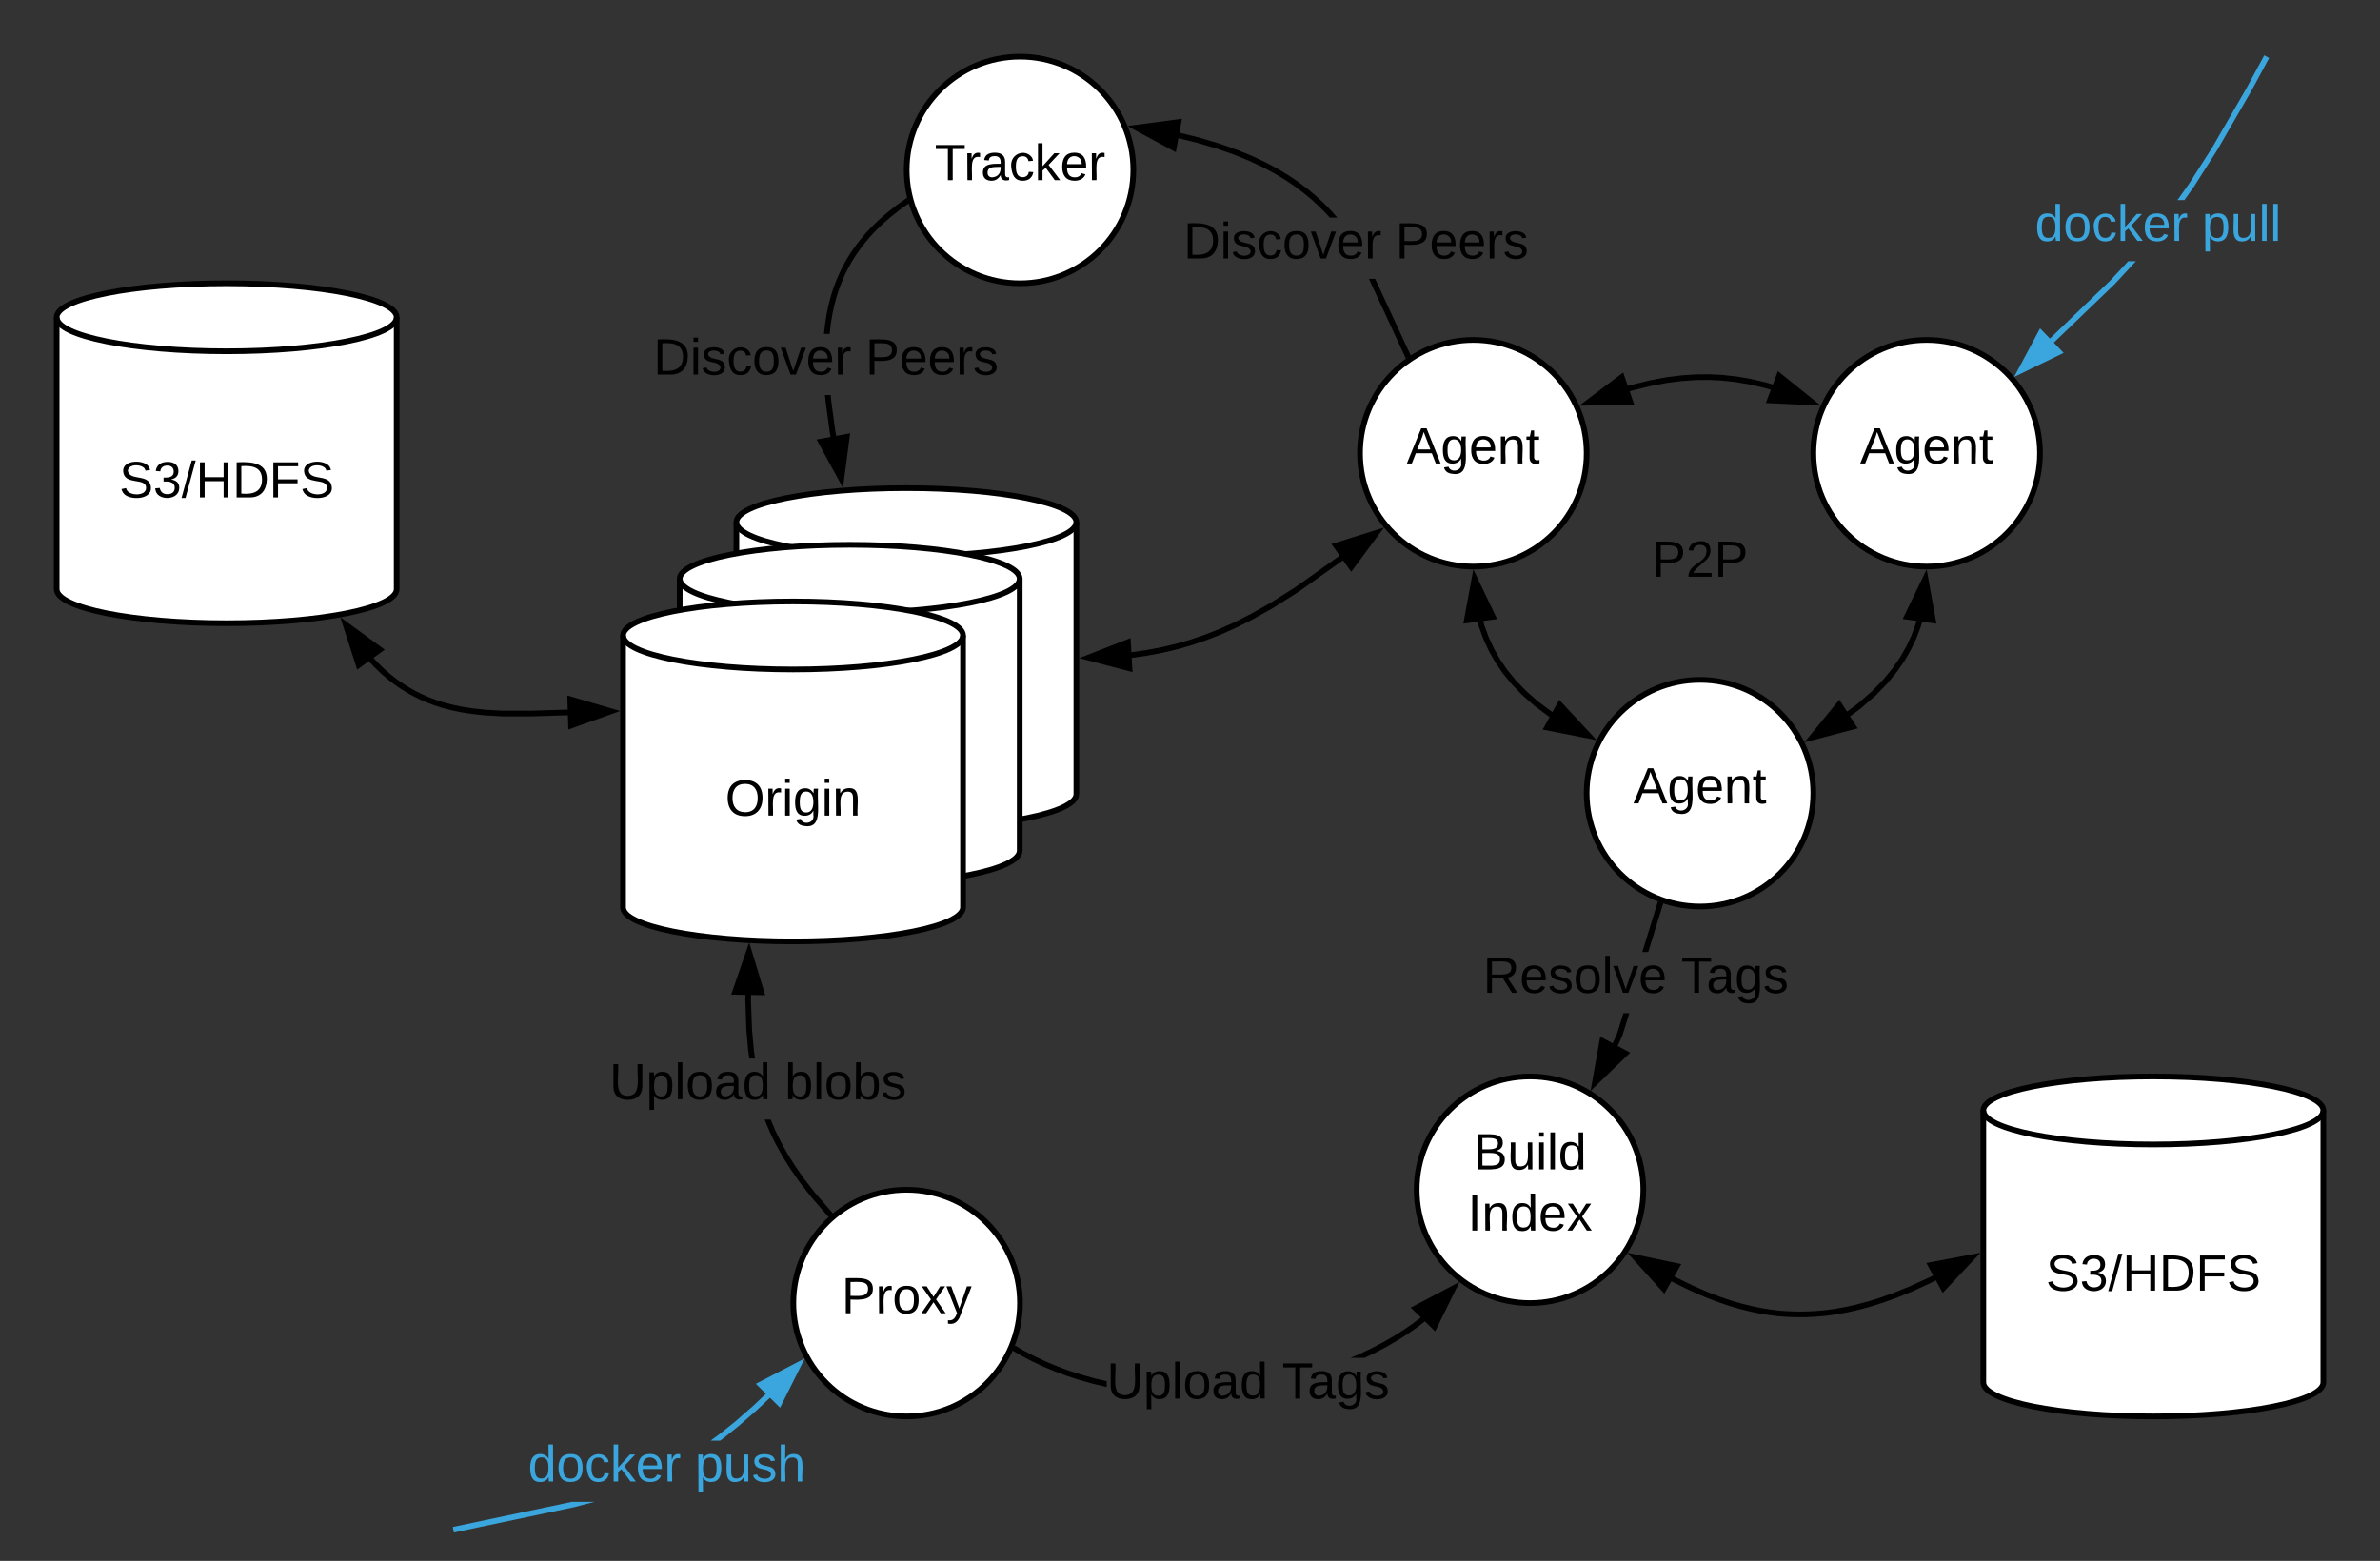 <svg xmlns="http://www.w3.org/2000/svg" xmlns:xlink="http://www.w3.org/1999/xlink" xmlns:lucid="lucid" width="840" height="551"><rect width="100%" height="100%" fill="#333333" stroke="none"/><g transform="translate(-300 -240)" lucid:page-tab-id="LIRKWd5~aUbs"><path d="M860 400c0 22.1-17.9 40-40 40s-40-17.9-40-40 17.9-40 40-40 40 17.9 40 40z" stroke="#000" stroke-width="2" fill="#fff"/><use xlink:href="#a" transform="matrix(1,0,0,1,785,365) translate(11.5 38.6)"/><path d="M679.9 520.32c0 6.62-26.86 12-60 12s-60-5.38-60-12v-96c0-6.63 26.86-12 60-12s60 5.37 60 12z" stroke="#000" stroke-width="2" fill="#fff"/><path d="M679.9 424.32c0 6.62-26.86 12-60 12s-60-5.38-60-12" stroke="#000" stroke-width="2" fill="none"/><use xlink:href="#b" transform="matrix(1,0,0,1,564.899,441.317) translate(31.075 46.6)"/><path d="M659.9 540.32c0 6.62-26.86 12-60 12s-60-5.38-60-12v-96c0-6.63 26.86-12 60-12s60 5.37 60 12z" stroke="#000" stroke-width="2" fill="#fff"/><path d="M659.9 444.32c0 6.62-26.86 12-60 12s-60-5.38-60-12" stroke="#000" stroke-width="2" fill="none"/><use xlink:href="#b" transform="matrix(1,0,0,1,544.899,461.317) translate(31.075 46.6)"/><path d="M639.9 560.32c0 6.62-26.86 12-60 12s-60-5.38-60-12v-96c0-6.63 26.86-12 60-12s60 5.37 60 12z" stroke="#000" stroke-width="2" fill="#fff"/><path d="M639.9 464.32c0 6.62-26.86 12-60 12s-60-5.38-60-12" stroke="#000" stroke-width="2" fill="none"/><use xlink:href="#b" transform="matrix(1,0,0,1,524.899,481.317) translate(31.075 46.6)"/><path d="M700 300c0 22.1-17.9 40-40 40s-40-17.9-40-40 17.9-40 40-40 40 17.9 40 40z" stroke="#000" stroke-width="2" fill="#fff"/><use xlink:href="#c" transform="matrix(1,0,0,1,625,265) translate(4.9 38.6)"/><path d="M1020 400c0 22.1-17.9 40-40 40s-40-17.9-40-40 17.9-40 40-40 40 17.9 40 40z" stroke="#000" stroke-width="2" fill="#fff"/><use xlink:href="#a" transform="matrix(1,0,0,1,945,365) translate(11.5 38.6)"/><path d="M940 520c0 22.1-17.9 40-40 40s-40-17.9-40-40 17.9-40 40-40 40 17.9 40 40z" stroke="#000" stroke-width="2" fill="#fff"/><use xlink:href="#a" transform="matrix(1,0,0,1,865,485) translate(11.5 38.6)"/><path d="M925.63 376.74l-2.83-.83-5.2-1.2-4.9-.83-4.72-.52-4.66-.24-4.73.04-4.93.33-5.28.66-5.87 1.1-6.82 1.68-1.1.35" stroke="#000" stroke-width="2" fill="none"/><path d="M939.64 382.06l-14.98-.73 3.3-8.67z"/><path d="M942.67 383.2l-19.43-.94 4.26-11.24zm-16.6-2.8l10.55.5-8.23-6.6zM875.42 381.87l-15 .28 11.97-9.04z"/><path d="M876.8 382.85l-19.44.36 15.53-11.72zm-13.32-1.76l10.54-.2-2.12-6.16z"/><path d="M440 448c0 6.63-26.86 12-60 12s-60-5.37-60-12v-96c0-6.63 26.86-12 60-12s60 5.37 60 12z" stroke="#000" stroke-width="2" fill="#fff"/><path d="M440 352c0 6.63-26.86 12-60 12s-60-5.37-60-12" stroke="#000" stroke-width="2" fill="none"/><use xlink:href="#d" transform="matrix(1,0,0,1,325,369) translate(17.075 46.6)"/><path d="M820 420h160v40H820z" stroke="#000" stroke-opacity="0" stroke-width="2" fill="#fff" fill-opacity="0"/><use xlink:href="#e" transform="matrix(1,0,0,1,825,425) translate(58 18.6)"/><path d="M660 700c0 22.1-17.9 40-40 40s-40-17.9-40-40 17.9-40 40-40 40 17.9 40 40z" stroke="#000" stroke-width="2" fill="#fff"/><use xlink:href="#f" transform="matrix(1,0,0,1,585,665) translate(12.025 38.6)"/><path d="M880 660c0 22.1-17.9 40-40 40s-40-17.9-40-40 17.9-40 40-40 40 17.9 40 40z" stroke="#000" stroke-width="2" fill="#fff"/><use xlink:href="#g" transform="matrix(1,0,0,1,805,625) translate(15.05 27.8)"/><use xlink:href="#h" transform="matrix(1,0,0,1,805,625) translate(13 49.4)"/><path d="M573.6 639l1.97 4 2.28 4.13 2.7 4.32 3.23 4.64 4 5.12 5.12 5.9 1.08 1.18-1.47 1.36-1.1-1.2-5.16-5.97-4.07-5.23-3.3-4.72-2.74-4.4-2.34-4.2-2-4.13-1.76-4.12-.17-.45h2.15zm-8.52-48.05l-.04 2.16.37 10.3.67 7.4.4 2.85h-2.02l-.37-2.62-.67-7.5-.36-10.4.04-2.2zM568.73 590.3l-9.27-.2 4.9-14.16z"/><path d="M570.08 591.3l-12.02-.2 6.36-18.4zm-9.23-2.16l6.52.12-3.07-10.1zM594.64 669.1l-.26.18-1.22 1.16-.68-.82 1.53-1.28z"/><use xlink:href="#i" transform="matrix(1,0,0,1,515.101,613.646) translate(0 14.4)"/><use xlink:href="#j" transform="matrix(1,0,0,1,515.101,613.646) translate(61.9 14.4)"/><path d="M430.76 472.6l2.03 2.17 2.26 2.17 2.23 1.93 2.2 1.73 2.24 1.56 2.25 1.4 2.3 1.3 2.36 1.17 2.47 1.07 2.6.98 2.8.88 3.04.8 3.38.7 3.88.6 4.67.5 6.07.33h9.96l13.14-.4" stroke="#000" stroke-width="2" fill="none"/><path d="M434.1 469.33l-7.5 5.43-4.6-14.28z"/><path d="M435.8 469.34l-9.74 7.04-5.96-18.52zm-8.68 3.8l5.28-3.8-8.5-6.24zM515.66 491.08l-14.12 5.04-.27-9.26z"/><path d="M518.9 490.98l-18.32 6.55-.35-12.02zm-16.4 3.74l9.93-3.55-10.12-2.96z"/><path d="M502.7 772.02l-42.5 8.96-.4-1.96 42.03-8.86h8.02zm69.22-38.77l-4.73 4.48-6.44 5.62-5.6 4.5-.98.7h-3.38l3.15-2.3 5.53-4.43 6.37-5.57 4.7-4.45zM575.04 735.25l-6.6-6.5 13.32-6.9z" fill="#3aa6dd"/><path d="M575.32 736.93l-8.56-8.44 17.27-8.96zm-5.2-7.93l4.64 4.58 4.73-9.43z" fill="#3aa6dd"/><use xlink:href="#k" transform="matrix(1,0,0,1,486.37,748.563) translate(0 14.4)"/><use xlink:href="#l" transform="matrix(1,0,0,1,486.37,748.563) translate(58.95 14.4)"/><path d="M1046.3 340.36l-21.62 20.78-1.38-1.44 21.56-20.74 6.26-6.74h2.73zm54.58-79.88l-6.4 11.83-12.07 20.9-8.1 12.7-3.34 4.72h-2.45l4.13-5.84 8.07-12.62 12.03-20.82 6.4-11.82zM1026.68 364.27l-13.5 6.54 7.07-13.22z" fill="#3aa6dd"/><path d="M1028.35 364.57l-17.5 8.5 9.17-17.17zm-12.84 4l9.5-4.6-4.52-4.7z" fill="#3aa6dd"/><use xlink:href="#k" transform="matrix(1,0,0,1,1018.237,310.624) translate(0 14.4)"/><use xlink:href="#m" transform="matrix(1,0,0,1,1018.237,310.624) translate(58.95 14.4)"/><path d="M797.98 365.64l-1.82.85-13-28.06h2.2zM723 288.5l7.33 2.17 6.22 2.2 5.38 2.2 4.72 2.22 4.2 2.23 3.78 2.28 3.45 2.32 3.17 2.37 2.95 2.44 2.78 2.55 2.65 2.68 2.36 2.66h-2.68l-1.15-1.3-2.58-2.6-2.7-2.5-2.9-2.38-3.08-2.3-3.36-2.27-3.7-2.23-4.1-2.2-4.64-2.17-5.28-2.17-6.13-2.16-7.2-2.14-6.93-1.68.47-1.94z"/><path d="M798.32 366.4l-1.64 1.2-.52-1.1 1.82-.86zM714.25 292.2l-13.2-7.13 14.88-1.98z"/><path d="M715 293.74l-17.12-9.26 19.28-2.57zm-10.76-8.1l9.28 5.03 1.18-6.4z"/><use xlink:href="#n" transform="matrix(1,0,0,1,717.696,316.839) translate(0 14.4)"/><use xlink:href="#o" transform="matrix(1,0,0,1,717.696,316.839) translate(74.85 14.4)"/><path d="M593.35 381.36l1.53 11.24.3 1.54-1.98.37-.3-1.58-1.53-11.34-.2-2.15h2.02zm27.73-69.8l-3.64 2.6-3.12 2.47-2.72 2.38-2.4 2.3-2.1 2.27-1.9 2.24-1.7 2.23-1.55 2.22-1.4 2.26-1.28 2.3-1.16 2.36-1.05 2.44-.96 2.55-.87 2.7-.77 2.88-.67 3.1-.56 3.42-.4 3.58h-2.02l.44-3.86.57-3.5.7-3.2.78-2.98.9-2.8 1-2.65 1.1-2.53 1.2-2.45 1.32-2.38 1.45-2.34 1.6-2.3 1.77-2.3 1.96-2.32 2.2-2.33 2.45-2.37 2.8-2.44 3.2-2.54 3.67-2.63z"/><path d="M621.63 311.1l-.5.42-1.26-1.55 1.2-.98zM596.93 409.07l-7.17-13.18 9.12-1.7z"/><path d="M597.52 412.25l-9.3-17.1 11.83-2.2zm-6.22-15.62l5.03 9.26 1.38-10.47z"/><use xlink:href="#n" transform="matrix(1,0,0,1,530.609,357.825) translate(0 14.4)"/><use xlink:href="#o" transform="matrix(1,0,0,1,530.609,357.825) translate(74.85 14.4)"/><path d="M847.64 492.43l-5.4-4-4.37-3.86-3.63-3.77-3.06-3.75-2.6-3.8-2.2-3.9-1.88-4.05-1.57-4.3-.55-1.98" stroke="#000" stroke-width="2" fill="none"/><path d="M860.73 499.73l-14.72-2.9 4.53-8.1z"/><path d="M863.55 501.3l-19.08-3.76 5.85-10.5zm-16-5.2l10.35 2.05-7.17-7.73zM826.9 457.74l-9.2 1.22 2.72-14.75z"/><path d="M828.4 458.55l-11.93 1.58L820 441zm-9.47-.76l6.47-.87-4.55-9.5z"/><path d="M952.2 492.2l3.78-2.78 5.3-4.6 4.1-4.2 3.26-3.97 2.68-3.86 2.24-3.87 1.87-3.93 1.55-4.1.55-1.9" stroke="#000" stroke-width="2" fill="none"/><path d="M954.1 496.5l-14.52 3.8 9.5-11.6z"/><path d="M955.67 497.12l-18.82 4.93L949.18 487zm-13.37 1.43l10.2-2.67-3.52-5.5zM982.2 458.97l-9.17-1.26 6.53-13.5z"/><path d="M983.44 460.15l-11.9-1.64L980 441zm-8.92-3.24l6.46.9-1.86-10.4z"/><path d="M1120 728c0 6.63-26.86 12-60 12s-60-5.37-60-12v-96c0-6.63 26.86-12 60-12s60 5.37 60 12z" stroke="#000" stroke-width="2" fill="#fff"/><path d="M1120 632c0 6.63-26.86 12-60 12s-60-5.37-60-12" stroke="#000" stroke-width="2" fill="none"/><use xlink:href="#d" transform="matrix(1,0,0,1,1005,649) translate(17.075 46.6)"/><path d="M773.63 436.8l-15.92 11.33-8.93 5.63-6.83 3.85-5.88 2.98-5.38 2.4-5.13 2.02-5.04 1.72-5.07 1.46-5.23 1.25-5.5 1.04-5.6.8" stroke="#000" stroke-width="2" fill="none"/><path d="M776.9 440.15l-5.37-7.55 14.3-4.5z"/><path d="M776.9 441.85l-6.98-9.8 18.56-5.83zm-3.75-8.7l3.78 5.3 6.28-8.47zM698.64 475.94l-14.5-3.8 13.97-5.46z"/><path d="M699.72 477.26l-18.82-4.94 18.12-7.07zm-12.36-5.3l10.2 2.66-.37-6.5zM872.6 605.58l-1.75 3.85-1.82-.83 1.7-3.73 2.23-7.2h2.1zm14.45-46.76l-5.32 17.24h-2.1l5.5-17.83z"/><path d="M887.34 557.88l-.3.94-1.9-.6.3-.96zM873.7 611.83l-10.8 10.4 2.6-14.76z"/><path d="M875.38 611.6l-14 13.5 3.4-19.16zm-10.96 7.78l7.6-7.32-5.76-3.06z"/><use xlink:href="#p" transform="matrix(1,0,0,1,823.418,576.064) translate(0 14.4)"/><use xlink:href="#q" transform="matrix(1,0,0,1,823.418,576.064) translate(69.9 14.4)"/><path d="M661.7 716.96l3.6 1.88 3.77 1.78 3.98 1.67 4.2 1.55 4.43 1.44 4.67 1.3 4.26 1v2.05l-4.75-1.12-4.75-1.32-4.5-1.46-4.28-1.6-4.07-1.7-3.85-1.8-3.66-1.92-3.46-2 1-1.73zm141.38-10.63l-.26.2-2.93 2.24-3.26 2.25-3.6 2.28-3.94 2.28-4.32 2.26-3.12 1.47h-4.98l2.6-1.08 4.6-2.17 4.26-2.22 3.88-2.24 3.52-2.24 3.18-2.2 2.86-2.18.23-.2z"/><path d="M658.22 714.96l-.9 1.8-.86-.45.77-1.65.06-.16zM806.24 708.3l-6.64-6.46 13.26-7z"/><path d="M806.53 709.98l-8.62-8.38 17.22-9.08zm-5.25-7.9l4.67 4.55 4.66-9.47z"/><g><use xlink:href="#r" transform="matrix(1,0,0,1,690.611,719.306) translate(0 14.4)"/><use xlink:href="#q" transform="matrix(1,0,0,1,690.611,719.306) translate(61.9 14.4)"/></g><path d="M890.17 691.32l1.05.56 5.85 2.85 5.02 2.2 4.45 1.72 4.06 1.38 3.8 1.1 3.57.9 3.42.7 3.3.53 3.25.4 3.2.23 3.22.1 3.23-.02 3.3-.17 3.37-.3 3.5-.47 3.67-.65 3.88-.86 4.15-1.1 4.5-1.4 4.95-1.77 5.53-2.24 6.3-2.87 2.26-1.14" stroke="#000" stroke-width="2" fill="none"/><path d="M891.85 686.94l-4.62 8.03-10.06-11.13z"/><path d="M893.4 686.24l-6 10.43-13.03-14.44zm-6.35 7.04l3.25-5.65-10.32-2.17zM985.88 694.7l-4.46-8.13 14.74-2.78z"/><path d="M985.66 696.4l-5.77-10.55 19.1-3.62zm-2.7-9.1l3.13 5.72 7.22-7.68z"/><defs><path d="M205 0l-28-72H64L36 0H1l101-248h38L239 0h-34zm-38-99l-47-123c-12 45-31 82-46 123h93" id="s"/><path d="M177-190C167-65 218 103 67 71c-23-6-38-20-44-43l32-5c15 47 100 32 89-28v-30C133-14 115 1 83 1 29 1 15-40 15-95c0-56 16-97 71-98 29-1 48 16 59 35 1-10 0-23 2-32h30zM94-22c36 0 50-32 50-73 0-42-14-75-50-75-39 0-46 34-46 75s6 73 46 73" id="t"/><path d="M100-194c63 0 86 42 84 106H49c0 40 14 67 53 68 26 1 43-12 49-29l28 8c-11 28-37 45-77 45C44 4 14-33 15-96c1-61 26-98 85-98zm52 81c6-60-76-77-97-28-3 7-6 17-6 28h103" id="u"/><path d="M117-194c89-4 53 116 60 194h-32v-121c0-31-8-49-39-48C34-167 62-67 57 0H25l-1-190h30c1 10-1 24 2 32 11-22 29-35 61-36" id="v"/><path d="M59-47c-2 24 18 29 38 22v24C64 9 27 4 27-40v-127H5v-23h24l9-43h21v43h35v23H59v120" id="w"/><g id="a"><use transform="matrix(0.05,0,0,0.05,0,0)" xlink:href="#s"/><use transform="matrix(0.05,0,0,0.05,12,0)" xlink:href="#t"/><use transform="matrix(0.05,0,0,0.05,22,0)" xlink:href="#u"/><use transform="matrix(0.05,0,0,0.05,32,0)" xlink:href="#v"/><use transform="matrix(0.05,0,0,0.05,42,0)" xlink:href="#w"/></g><path d="M140-251c81 0 123 46 123 126C263-46 219 4 140 4 59 4 17-45 17-125s42-126 123-126zm0 227c63 0 89-41 89-101s-29-99-89-99c-61 0-89 39-89 99S79-25 140-24" id="x"/><path d="M114-163C36-179 61-72 57 0H25l-1-190h30c1 12-1 29 2 39 6-27 23-49 58-41v29" id="y"/><path d="M24-231v-30h32v30H24zM24 0v-190h32V0H24" id="z"/><g id="b"><use transform="matrix(0.05,0,0,0.05,0,0)" xlink:href="#x"/><use transform="matrix(0.05,0,0,0.05,14,0)" xlink:href="#y"/><use transform="matrix(0.05,0,0,0.05,19.95,0)" xlink:href="#z"/><use transform="matrix(0.05,0,0,0.05,23.9,0)" xlink:href="#t"/><use transform="matrix(0.05,0,0,0.05,33.9,0)" xlink:href="#z"/><use transform="matrix(0.05,0,0,0.05,37.85,0)" xlink:href="#v"/></g><path d="M127-220V0H93v-220H8v-28h204v28h-85" id="A"/><path d="M141-36C126-15 110 5 73 4 37 3 15-17 15-53c-1-64 63-63 125-63 3-35-9-54-41-54-24 1-41 7-42 31l-33-3c5-37 33-52 76-52 45 0 72 20 72 64v82c-1 20 7 32 28 27v20c-31 9-61-2-59-35zM48-53c0 20 12 33 32 33 41-3 63-29 60-74-43 2-92-5-92 41" id="B"/><path d="M96-169c-40 0-48 33-48 73s9 75 48 75c24 0 41-14 43-38l32 2c-6 37-31 61-74 61-59 0-76-41-82-99-10-93 101-131 147-64 4 7 5 14 7 22l-32 3c-4-21-16-35-41-35" id="C"/><path d="M143 0L79-87 56-68V0H24v-261h32v163l83-92h37l-77 82L181 0h-38" id="D"/><g id="c"><use transform="matrix(0.05,0,0,0.05,0,0)" xlink:href="#A"/><use transform="matrix(0.05,0,0,0.05,10.3,0)" xlink:href="#y"/><use transform="matrix(0.05,0,0,0.05,16.25,0)" xlink:href="#B"/><use transform="matrix(0.05,0,0,0.05,26.25,0)" xlink:href="#C"/><use transform="matrix(0.05,0,0,0.05,35.25,0)" xlink:href="#D"/><use transform="matrix(0.05,0,0,0.05,44.25,0)" xlink:href="#u"/><use transform="matrix(0.05,0,0,0.05,54.25,0)" xlink:href="#y"/></g><path d="M185-189c-5-48-123-54-124 2 14 75 158 14 163 119 3 78-121 87-175 55-17-10-28-26-33-46l33-7c5 56 141 63 141-1 0-78-155-14-162-118-5-82 145-84 179-34 5 7 8 16 11 25" id="E"/><path d="M126-127c33 6 58 20 58 59 0 88-139 92-164 29-3-8-5-16-6-25l32-3c6 27 21 44 54 44 32 0 52-15 52-46 0-38-36-46-79-43v-28c39 1 72-4 72-42 0-27-17-43-46-43-28 0-47 15-49 41l-32-3c6-42 35-63 81-64 48-1 79 21 79 65 0 36-21 52-52 59" id="F"/><path d="M0 4l72-265h28L28 4H0" id="G"/><path d="M197 0v-115H63V0H30v-248h33v105h134v-105h34V0h-34" id="H"/><path d="M30-248c118-7 216 8 213 122C240-48 200 0 122 0H30v-248zM63-27c89 8 146-16 146-99s-60-101-146-95v194" id="I"/><path d="M63-220v92h138v28H63V0H30v-248h175v28H63" id="J"/><g id="d"><use transform="matrix(0.05,0,0,0.05,0,0)" xlink:href="#E"/><use transform="matrix(0.05,0,0,0.05,12,0)" xlink:href="#F"/><use transform="matrix(0.05,0,0,0.05,22,0)" xlink:href="#G"/><use transform="matrix(0.05,0,0,0.05,27,0)" xlink:href="#H"/><use transform="matrix(0.05,0,0,0.05,39.95,0)" xlink:href="#I"/><use transform="matrix(0.05,0,0,0.05,52.9,0)" xlink:href="#J"/><use transform="matrix(0.05,0,0,0.05,63.85,0)" xlink:href="#E"/></g><path d="M30-248c87 1 191-15 191 75 0 78-77 80-158 76V0H30v-248zm33 125c57 0 124 11 124-50 0-59-68-47-124-48v98" id="K"/><path d="M101-251c82-7 93 87 43 132L82-64C71-53 59-42 53-27h129V0H18c2-99 128-94 128-182 0-28-16-43-45-43s-46 15-49 41l-32-3c6-41 34-60 81-64" id="L"/><g id="e"><use transform="matrix(0.05,0,0,0.05,0,0)" xlink:href="#K"/><use transform="matrix(0.05,0,0,0.05,12,0)" xlink:href="#L"/><use transform="matrix(0.05,0,0,0.05,22,0)" xlink:href="#K"/></g><path d="M100-194c62-1 85 37 85 99 1 63-27 99-86 99S16-35 15-95c0-66 28-99 85-99zM99-20c44 1 53-31 53-75 0-43-8-75-51-75s-53 32-53 75 10 74 51 75" id="M"/><path d="M141 0L90-78 38 0H4l68-98-65-92h35l48 74 47-74h35l-64 92 68 98h-35" id="N"/><path d="M179-190L93 31C79 59 56 82 12 73V49c39 6 53-20 64-50L1-190h34L92-34l54-156h33" id="O"/><g id="f"><use transform="matrix(0.05,0,0,0.05,0,0)" xlink:href="#K"/><use transform="matrix(0.05,0,0,0.05,12,0)" xlink:href="#y"/><use transform="matrix(0.05,0,0,0.05,17.95,0)" xlink:href="#M"/><use transform="matrix(0.05,0,0,0.05,27.95,0)" xlink:href="#N"/><use transform="matrix(0.05,0,0,0.05,36.95,0)" xlink:href="#O"/></g><path d="M160-131c35 5 61 23 61 61C221 17 115-2 30 0v-248c76 3 177-17 177 60 0 33-19 50-47 57zm-97-11c50-1 110 9 110-42 0-47-63-36-110-37v79zm0 115c55-2 124 14 124-45 0-56-70-42-124-44v89" id="P"/><path d="M84 4C-5 8 30-112 23-190h32v120c0 31 7 50 39 49 72-2 45-101 50-169h31l1 190h-30c-1-10 1-25-2-33-11 22-28 36-60 37" id="Q"/><path d="M24 0v-261h32V0H24" id="R"/><path d="M85-194c31 0 48 13 60 33l-1-100h32l1 261h-30c-2-10 0-23-3-31C134-8 116 4 85 4 32 4 16-35 15-94c0-66 23-100 70-100zm9 24c-40 0-46 34-46 75 0 40 6 74 45 74 42 0 51-32 51-76 0-42-9-74-50-73" id="S"/><g id="g"><use transform="matrix(0.05,0,0,0.05,0,0)" xlink:href="#P"/><use transform="matrix(0.05,0,0,0.05,12,0)" xlink:href="#Q"/><use transform="matrix(0.05,0,0,0.05,22,0)" xlink:href="#z"/><use transform="matrix(0.05,0,0,0.05,25.95,0)" xlink:href="#R"/><use transform="matrix(0.05,0,0,0.05,29.9,0)" xlink:href="#S"/></g><path d="M33 0v-248h34V0H33" id="T"/><g id="h"><use transform="matrix(0.05,0,0,0.05,0,0)" xlink:href="#T"/><use transform="matrix(0.05,0,0,0.05,5,0)" xlink:href="#v"/><use transform="matrix(0.05,0,0,0.05,15,0)" xlink:href="#S"/><use transform="matrix(0.05,0,0,0.05,25,0)" xlink:href="#u"/><use transform="matrix(0.05,0,0,0.05,35,0)" xlink:href="#N"/></g><path d="M232-93c-1 65-40 97-104 97C67 4 28-28 28-90v-158h33c8 89-33 224 67 224 102 0 64-133 71-224h33v155" id="U"/><path d="M115-194c55 1 70 41 70 98S169 2 115 4C84 4 66-9 55-30l1 105H24l-1-265h31l2 30c10-21 28-34 59-34zm-8 174c40 0 45-34 45-75s-6-73-45-74c-42 0-51 32-51 76 0 43 10 73 51 73" id="V"/><g id="i"><use transform="matrix(0.05,0,0,0.05,0,0)" xlink:href="#U"/><use transform="matrix(0.05,0,0,0.05,12.95,0)" xlink:href="#V"/><use transform="matrix(0.05,0,0,0.05,22.95,0)" xlink:href="#R"/><use transform="matrix(0.05,0,0,0.05,26.9,0)" xlink:href="#M"/><use transform="matrix(0.05,0,0,0.05,36.9,0)" xlink:href="#B"/><use transform="matrix(0.05,0,0,0.05,46.9,0)" xlink:href="#S"/></g><path d="M115-194c53 0 69 39 70 98 0 66-23 100-70 100C84 3 66-7 56-30L54 0H23l1-261h32v101c10-23 28-34 59-34zm-8 174c40 0 45-34 45-75 0-40-5-75-45-74-42 0-51 32-51 76 0 43 10 73 51 73" id="W"/><path d="M135-143c-3-34-86-38-87 0 15 53 115 12 119 90S17 21 10-45l28-5c4 36 97 45 98 0-10-56-113-15-118-90-4-57 82-63 122-42 12 7 21 19 24 35" id="X"/><g id="j"><use transform="matrix(0.05,0,0,0.05,0,0)" xlink:href="#W"/><use transform="matrix(0.05,0,0,0.05,10,0)" xlink:href="#R"/><use transform="matrix(0.05,0,0,0.05,13.95,0)" xlink:href="#M"/><use transform="matrix(0.05,0,0,0.05,23.95,0)" xlink:href="#W"/><use transform="matrix(0.05,0,0,0.05,33.95,0)" xlink:href="#X"/></g><path fill="#3aa6dd" d="M85-194c31 0 48 13 60 33l-1-100h32l1 261h-30c-2-10 0-23-3-31C134-8 116 4 85 4 32 4 16-35 15-94c0-66 23-100 70-100zm9 24c-40 0-46 34-46 75 0 40 6 74 45 74 42 0 51-32 51-76 0-42-9-74-50-73" id="Y"/><path fill="#3aa6dd" d="M100-194c62-1 85 37 85 99 1 63-27 99-86 99S16-35 15-95c0-66 28-99 85-99zM99-20c44 1 53-31 53-75 0-43-8-75-51-75s-53 32-53 75 10 74 51 75" id="Z"/><path fill="#3aa6dd" d="M96-169c-40 0-48 33-48 73s9 75 48 75c24 0 41-14 43-38l32 2c-6 37-31 61-74 61-59 0-76-41-82-99-10-93 101-131 147-64 4 7 5 14 7 22l-32 3c-4-21-16-35-41-35" id="aa"/><path fill="#3aa6dd" d="M143 0L79-87 56-68V0H24v-261h32v163l83-92h37l-77 82L181 0h-38" id="ab"/><path fill="#3aa6dd" d="M100-194c63 0 86 42 84 106H49c0 40 14 67 53 68 26 1 43-12 49-29l28 8c-11 28-37 45-77 45C44 4 14-33 15-96c1-61 26-98 85-98zm52 81c6-60-76-77-97-28-3 7-6 17-6 28h103" id="ac"/><path fill="#3aa6dd" d="M114-163C36-179 61-72 57 0H25l-1-190h30c1 12-1 29 2 39 6-27 23-49 58-41v29" id="ad"/><g id="k"><use transform="matrix(0.05,0,0,0.05,0,0)" xlink:href="#Y"/><use transform="matrix(0.05,0,0,0.05,10,0)" xlink:href="#Z"/><use transform="matrix(0.05,0,0,0.05,20,0)" xlink:href="#aa"/><use transform="matrix(0.05,0,0,0.05,29,0)" xlink:href="#ab"/><use transform="matrix(0.05,0,0,0.05,38,0)" xlink:href="#ac"/><use transform="matrix(0.05,0,0,0.05,48,0)" xlink:href="#ad"/></g><path fill="#3aa6dd" d="M115-194c55 1 70 41 70 98S169 2 115 4C84 4 66-9 55-30l1 105H24l-1-265h31l2 30c10-21 28-34 59-34zm-8 174c40 0 45-34 45-75s-6-73-45-74c-42 0-51 32-51 76 0 43 10 73 51 73" id="ae"/><path fill="#3aa6dd" d="M84 4C-5 8 30-112 23-190h32v120c0 31 7 50 39 49 72-2 45-101 50-169h31l1 190h-30c-1-10 1-25-2-33-11 22-28 36-60 37" id="af"/><path fill="#3aa6dd" d="M135-143c-3-34-86-38-87 0 15 53 115 12 119 90S17 21 10-45l28-5c4 36 97 45 98 0-10-56-113-15-118-90-4-57 82-63 122-42 12 7 21 19 24 35" id="ag"/><path fill="#3aa6dd" d="M106-169C34-169 62-67 57 0H25v-261h32l-1 103c12-21 28-36 61-36 89 0 53 116 60 194h-32v-121c2-32-8-49-39-48" id="ah"/><g id="l"><use transform="matrix(0.05,0,0,0.05,0,0)" xlink:href="#ae"/><use transform="matrix(0.05,0,0,0.05,10,0)" xlink:href="#af"/><use transform="matrix(0.05,0,0,0.05,20,0)" xlink:href="#ag"/><use transform="matrix(0.05,0,0,0.05,29,0)" xlink:href="#ah"/></g><path fill="#3aa6dd" d="M24 0v-261h32V0H24" id="ai"/><g id="m"><use transform="matrix(0.05,0,0,0.05,0,0)" xlink:href="#ae"/><use transform="matrix(0.05,0,0,0.05,10,0)" xlink:href="#af"/><use transform="matrix(0.05,0,0,0.05,20,0)" xlink:href="#ai"/><use transform="matrix(0.05,0,0,0.05,23.95,0)" xlink:href="#ai"/></g><path d="M108 0H70L1-190h34L89-25l56-165h34" id="aj"/><g id="n"><use transform="matrix(0.05,0,0,0.05,0,0)" xlink:href="#I"/><use transform="matrix(0.05,0,0,0.05,12.95,0)" xlink:href="#z"/><use transform="matrix(0.05,0,0,0.05,16.9,0)" xlink:href="#X"/><use transform="matrix(0.05,0,0,0.05,25.9,0)" xlink:href="#C"/><use transform="matrix(0.05,0,0,0.05,34.9,0)" xlink:href="#M"/><use transform="matrix(0.05,0,0,0.05,44.9,0)" xlink:href="#aj"/><use transform="matrix(0.05,0,0,0.05,53.9,0)" xlink:href="#u"/><use transform="matrix(0.05,0,0,0.05,63.9,0)" xlink:href="#y"/></g><g id="o"><use transform="matrix(0.05,0,0,0.05,0,0)" xlink:href="#K"/><use transform="matrix(0.05,0,0,0.05,12,0)" xlink:href="#u"/><use transform="matrix(0.05,0,0,0.05,22,0)" xlink:href="#u"/><use transform="matrix(0.05,0,0,0.05,32,0)" xlink:href="#y"/><use transform="matrix(0.05,0,0,0.05,37.95,0)" xlink:href="#X"/></g><path d="M233-177c-1 41-23 64-60 70L243 0h-38l-65-103H63V0H30v-248c88 3 205-21 203 71zM63-129c60-2 137 13 137-47 0-61-80-42-137-45v92" id="ak"/><g id="p"><use transform="matrix(0.05,0,0,0.05,0,0)" xlink:href="#ak"/><use transform="matrix(0.05,0,0,0.05,12.95,0)" xlink:href="#u"/><use transform="matrix(0.05,0,0,0.05,22.95,0)" xlink:href="#X"/><use transform="matrix(0.05,0,0,0.05,31.95,0)" xlink:href="#M"/><use transform="matrix(0.05,0,0,0.05,41.95,0)" xlink:href="#R"/><use transform="matrix(0.05,0,0,0.05,45.9,0)" xlink:href="#aj"/><use transform="matrix(0.05,0,0,0.05,54.9,0)" xlink:href="#u"/></g><g id="q"><use transform="matrix(0.05,0,0,0.05,0,0)" xlink:href="#A"/><use transform="matrix(0.05,0,0,0.05,8.95,0)" xlink:href="#B"/><use transform="matrix(0.05,0,0,0.05,18.95,0)" xlink:href="#t"/><use transform="matrix(0.05,0,0,0.05,28.95,0)" xlink:href="#X"/></g><g id="r"><use transform="matrix(0.05,0,0,0.05,0,0)" xlink:href="#U"/><use transform="matrix(0.05,0,0,0.05,12.95,0)" xlink:href="#V"/><use transform="matrix(0.05,0,0,0.05,22.95,0)" xlink:href="#R"/><use transform="matrix(0.05,0,0,0.05,26.9,0)" xlink:href="#M"/><use transform="matrix(0.05,0,0,0.05,36.9,0)" xlink:href="#B"/><use transform="matrix(0.05,0,0,0.05,46.9,0)" xlink:href="#S"/></g></defs></g></svg>